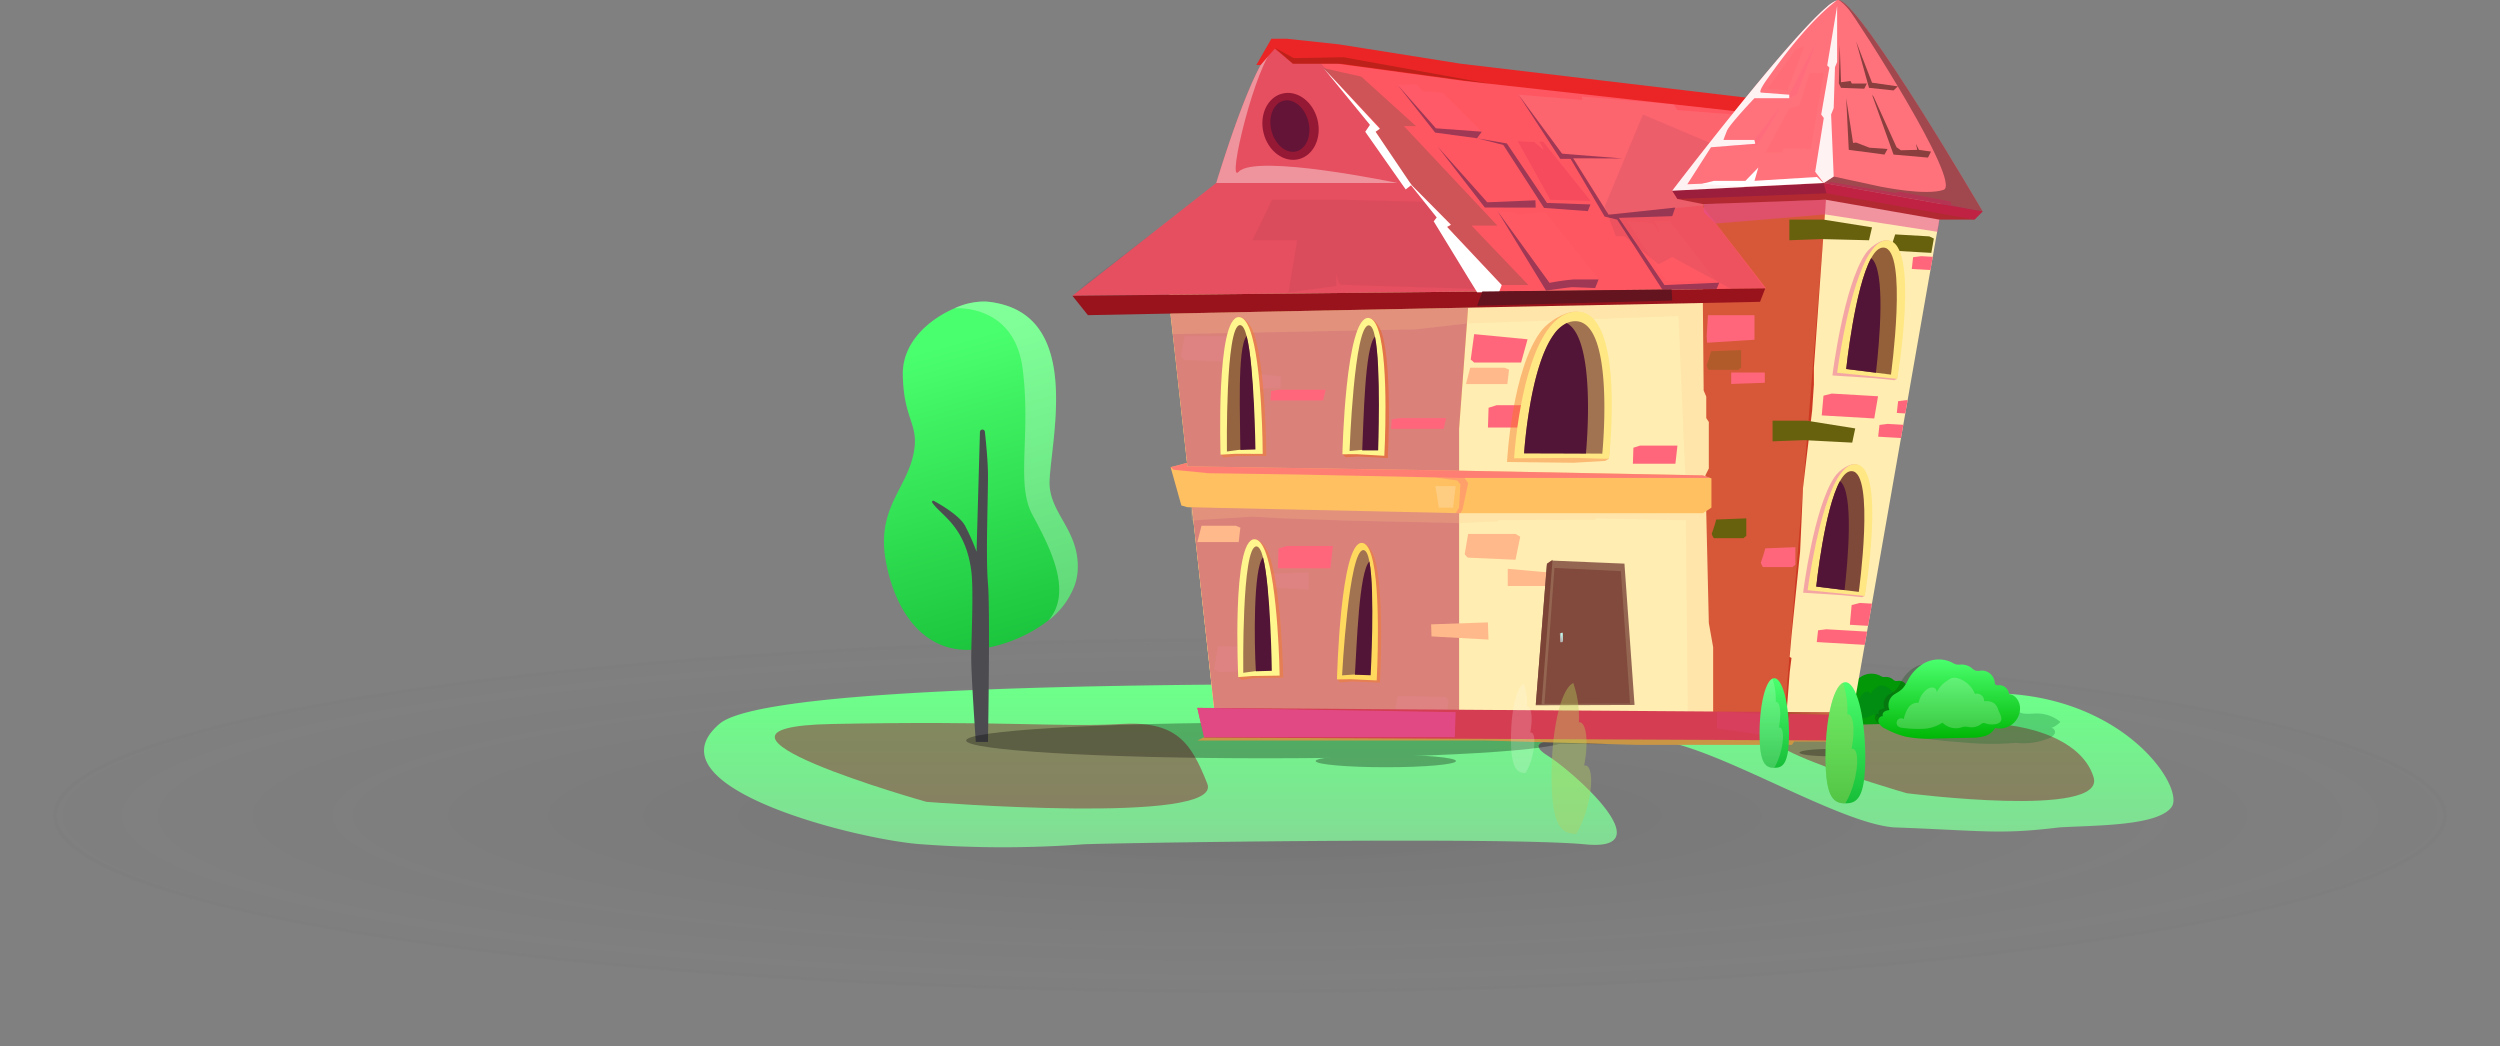 <svg xmlns="http://www.w3.org/2000/svg" xmlns:xlink="http://www.w3.org/1999/xlink" width="705" height="294.975" viewBox="0 0 705 294.975"><rect x="0" y="0" width="705" height="294.975" fill="#808080" stroke="none"/><defs><style>.a{stroke:#707070;fill:url(#a);}.a,.aj,.u{opacity:0.1;}.b{fill:url(#b);}.c{fill:#8e4343;opacity:0.61;}.ac,.ae,.al,.an,.ar,.as,.at,.ax,.ay,.bj,.bk,.by,.c,.ce,.i,.q,.r,.u,.w{mix-blend-mode:color-dodge;}.ac,.ae,.ai,.aj,.ak,.al,.am,.an,.ap,.ar,.as,.at,.ax,.ay,.ba,.bb,.bf,.bi,.bj,.bk,.bl,.bm,.bn,.bt,.bu,.bv,.by,.c,.cc,.ce,.g,.i,.m,.n,.q,.r,.s,.u,.v,.w{isolation:isolate;}.d{fill:url(#c);}.ah,.am,.at,.au,.cf,.e,.l,.w{fill:#fff;}.e,.m{opacity:0.3;}.f{fill:#4c4b50;}.g{fill:#006629;}.ab,.g{opacity:0.26;}.ai,.aj,.am,.ap,.ba,.bb,.bf,.bi,.bl,.bm,.bn,.bt,.bu,.g,.n,.s,.v{mix-blend-mode:multiply;}.h{fill:#029807;}.i{fill:#00702d;}.az,.i{opacity:0.28;}.j{fill:#104412;opacity:0.27;}.k{fill:url(#d);}.l{opacity:0.21;}.n,.y{opacity:0.19;}.o{fill:#ffedb2;}.p{fill:#ffeb67;}.q{fill:#d87b7b;opacity:0.94;}.r{fill:#cc3922;}.s{fill:#ffc88a;opacity:0.22;}.t{fill:#ff5762;}.u{fill:#dedede;}.aj,.v{fill:#5b2b4b;}.v{opacity:0.16;}.av,.ce,.w{opacity:0.39;}.x{fill:#eb2525;}.al,.an,.av,.bj,.y{fill:#ff667c;}.z{fill:#98131c;}.aa{fill:#9e3855;}.ab{fill:#f66;}.ac{fill:#df2450;opacity:0.25;}.ad{fill:#0d0d0d;opacity:0.05;}.ae{fill:#7a5045;}.ae,.an{opacity:0.36;}.af{fill:#740024;opacity:0.7;}.ag,.be{fill:#521437;}.ag{opacity:0.73;}.ai{fill:#5b1b02;opacity:0.32;}.ak{fill:#ffc061;mix-blend-mode:darken;}.al{opacity:0.72;}.am{opacity:0.2;}.ao{fill:#ff727c;}.ap,.bn,.bt,.bu{fill:#e54c91;}.ap{opacity:0.55;}.aq{fill:#b22932;}.ar{opacity:0.37;}.as{fill:#d1185b;opacity:0.42;}.at,.au{opacity:0.91;}.aw{fill:#27140a;opacity:0.54;}.ax{fill:#680951;opacity:0.31;}.ay{fill:#63141e;}.ba{fill:#ff83b6;opacity:0.45;}.bb{fill:#f67823;}.bb,.bf,.bn{opacity:0.44;}.bc{fill:#fff78d;}.bd{fill:#946441;}.bf{fill:#ec5e0c;}.bg{fill:#a17350;}.bh{fill:url(#e);}.bi{fill:#ffb98a;}.bl,.bm{fill:#67610e;}.bl{opacity:0.33;}.bo{fill:#ffe783;}.bp{fill:#94603a;}.bq{fill:#7e4938;}.br{fill:#c99645;}.bs{fill:#d43d52;}.bt,.cf{opacity:0.18;}.bu{opacity:0.8;}.bv{opacity:0.84;fill:url(#f);}.bv,.cc{mix-blend-mode:screen;}.bw{fill:#946652;}.bx{fill:#580a0a;opacity:0.29;}.by{fill:#ff9964;}.by,.bz{opacity:0;}.bz{fill:url(#g);}.ca{fill:url(#h);}.cb{fill:#b9b9b9;}.cc{fill:#bdffeb;}.cd{fill:url(#i);}.ce{fill:#b4d15d;}.cg{stroke:none;}.ch{fill:none;}</style><radialGradient id="a" cx="0.5" cy="0.5" r="0.5" gradientUnits="objectBoundingBox"><stop offset="0"/><stop offset="1" stop-color="#545454" stop-opacity="0"/></radialGradient><linearGradient id="b" x1="0.5" x2="0.5" y2="1" gradientUnits="objectBoundingBox"><stop offset="0" stop-color="#6dff89"/><stop offset="1" stop-color="#84d995"/></linearGradient><linearGradient id="c" x1="0.35" y1="0.113" x2="0.5" y2="1.084" gradientUnits="objectBoundingBox"><stop offset="0" stop-color="#4aff6d"/><stop offset="1" stop-color="#16be37"/></linearGradient><linearGradient id="d" x1="0.5" x2="0.5" y2="1" gradientUnits="objectBoundingBox"><stop offset="0" stop-color="#4aff6d"/><stop offset="1" stop-color="#00b706"/></linearGradient><linearGradient id="e" x1="7.681" y1="0.941" x2="3.684" y2="0.895" gradientUnits="objectBoundingBox"><stop offset="0" stop-color="#ff8865"/><stop offset="1" stop-color="#ffd95e"/></linearGradient><linearGradient id="f" y1="0.5" x2="1" y2="0.5" gradientUnits="objectBoundingBox"><stop offset="0" stop-color="#a44d25"/><stop offset="1" stop-color="#db984e"/></linearGradient><linearGradient id="g" y1="0.5" x2="1" y2="0.5" gradientUnits="objectBoundingBox"><stop offset="0" stop-color="#682837"/><stop offset="1" stop-color="#7c4437"/></linearGradient><linearGradient id="h" x1="2.571" y1="0.48" x2="1.409" y2="0.492" xlink:href="#g"/><linearGradient id="i" x1="0.5" y1="0" x2="0.5" y2="1" xlink:href="#c"/></defs><g transform="translate(-240 -427.025)"><g class="a" transform="translate(255 607)"><ellipse class="cg" cx="337.5" cy="50" rx="337.5" ry="50"/><ellipse class="ch" cx="337.5" cy="50" rx="337" ry="49.5"/></g><g transform="translate(-726 39)"><g transform="translate(1164.539 580.97)"><path class="b" d="M-9202.538-1809.963a309.9,309.9,0,0,1-45.336,0c-17.26-1.042-78.292-16.017-57.212-33.991s322.248-8.931,359.224-8.6,54.152,26.746,50.237,32.092-21.382,5.12-31.619,5.722c-17.165,2.108-21.675.9-46.669,0-16.895-1.3-54.65-25.712-69.872-24.693-27.7-1.2-34.931,0-27.7,4.517s32.732,27.126,10.539,24.958S-9197.63-1810.3-9202.538-1809.963Z" transform="translate(9309.46 1855.12)"/><path class="c" d="M-9283.327-1847.731c37.22-.966,33.732.965,46.092,0s30.742,3.25,34.33,15-52.7,4.517-52.7,4.517S-9320.546-1846.765-9283.327-1847.731Z" transform="translate(9594.757 1858.951)"/><path class="c" d="M-9279.4-1847.731c48.056-.966,65.208.965,81.169,0s20.061,5.112,24.692,16.863-79.2,5.094-79.2,5.094S-9327.456-1846.765-9279.4-1847.731Z" transform="translate(9315.467 1858.951)"/></g><g transform="translate(1215.275 473.02)"><g transform="translate(0 0)"><path class="d" d="M70.134,360.176a15.6,15.6,0,0,1-.8,4.349,22.257,22.257,0,0,1-7.493,10.1l-.007.007a40.768,40.768,0,0,1-19.8,8.07c-14.582,1.926-23.164-9.866-25.955-24.455s5.149-20.164,7.507-29.6-2.567-9.866-2.784-23.38c-.144-9.16,7.486-15.629,14.561-18.665a20.034,20.034,0,0,1,8.82-1.926,25.079,25.079,0,0,1,6.375,1.327c19.6,6.974,12.2,37.263,11.64,49.084C61.768,344.3,70.559,348.8,70.134,360.176Z" transform="translate(-15.489 -284.637)"/><path class="e" d="M77.815,360.176a15.6,15.6,0,0,1-.8,4.349,22.257,22.257,0,0,1-7.493,10.1c7.169-8.142.2-21.095-4.515-29.878s-.325-22.473-2.726-41.1S43.04,286.594,43.04,286.594a20.034,20.034,0,0,1,8.82-1.926,25.079,25.079,0,0,1,6.375,1.327c19.6,6.974,12.2,37.263,11.64,49.084C69.45,344.3,78.241,348.8,77.815,360.176Z" transform="translate(-23.171 -284.637)"/></g><path class="f" d="M47.8,335.428a.7.7,0,0,1,1.395-.058c.454,4.233.87,9.034.87,12.372,0,7.312-.644,22.971,0,30.479s0,44.618,0,44.618H46.63s-1.287-18.448-1.287-23.6.733-19.415,0-24.776c-1.716-12.548-8.5-15.469-10.991-19.1a.346.346,0,0,1,.454-.5c2.367,1.3,7.364,4.3,8.82,7.052a61.116,61.116,0,0,1,3.218,7.293Z" transform="translate(-20.731 -298.608)"/></g><g transform="translate(1482.844 573.987)"><path class="g" d="M267.553,407a141.353,141.353,0,0,0,15.724,2.006c1.567.142,3.132.282,4.7.376a80.015,80.015,0,0,0,11.595-.147,18.741,18.741,0,0,0,9.238-1.273,2.742,2.742,0,0,0,1.746-1.475c.236-.753-.559-1.733-1.251-1.354a7.065,7.065,0,0,0,2.8-1.8,10.366,10.366,0,0,0-6.413-2.379c-1.542-.023-3.126.3-4.608-.133a21.423,21.423,0,0,1-2.282-.994,16.194,16.194,0,0,0-6.783-.843c-4.4.116-8.795.418-13.189.721l-9.267.64a5.133,5.133,0,0,0-2.8.744,2.546,2.546,0,0,0,2.95,4.148" transform="translate(-247.925 -385.711)"/><g transform="translate(0 4.007)"><path class="h" d="M269.242,390.58a5.472,5.472,0,0,1,5.332-.331,3.194,3.194,0,0,0,.811.369,3.844,3.844,0,0,0,.871.007,3.022,3.022,0,0,1,1.9.631,2.431,2.431,0,0,0,.725.481,2.79,2.79,0,0,0,.993-.022,2.376,2.376,0,0,1,2.444,2.08.743.743,0,0,0,.115.431c.154.182.437.137.676.126a1.773,1.773,0,0,1,1.789,1.633,2.444,2.444,0,0,1,2,2.572,3.661,3.661,0,0,1-4.512,3.523,3.178,3.178,0,0,1-1.966,1.495,9.446,9.446,0,0,1-2.516.281l-6.378.133a21.666,21.666,0,0,1-5.251-.317,15.536,15.536,0,0,1-3.719-1.446,2.3,2.3,0,0,1-1.213-1.1c-.192-.524.2-1.259.756-1.159a.7.7,0,0,1,.282-.836,2.028,2.028,0,0,1,.911-.276,2.332,2.332,0,0,1,.906-2.854,4.614,4.614,0,0,0,2.348-2.394A7.66,7.66,0,0,1,269.242,390.58Z" transform="translate(-261.29 -389.702)"/><path class="i" d="M280.712,397.568a1.307,1.307,0,0,0-1.665-1.322,4.818,4.818,0,0,0-2.934-2.789,2.141,2.141,0,0,0-1.17-.107,2.754,2.754,0,0,0-.984.554,4.746,4.746,0,0,0-1.823,2.07.81.81,0,0,0-.758-.9,1.7,1.7,0,0,0-1.205.5,4.019,4.019,0,0,0-1.31,2.264,2.041,2.041,0,0,0-1.875.924,6.006,6.006,0,0,0-.809,2.034.827.827,0,1,0-.928,1.37,1.649,1.649,0,0,0,.772.212,20.352,20.352,0,0,0,3.688.17,6.9,6.9,0,0,0,3.473-1.128,3.355,3.355,0,0,0,3.277.913,4,4,0,0,1,.714-.182,4.407,4.407,0,0,1,.924.1,2.841,2.841,0,0,0,1.991-.511,1.075,1.075,0,0,1,.464-.248,1.014,1.014,0,0,1,.433.082,3.768,3.768,0,0,0,1.59.159,1.72,1.72,0,0,0,.988-.386c.656-.606-.1-1.568-.305-2.256A2.118,2.118,0,0,0,280.712,397.568Z" transform="translate(-261.589 -390.001)"/></g><g transform="translate(11.857)"><path class="j" d="M272.23,390.909a7.529,7.529,0,0,1,7.335-.456,4.4,4.4,0,0,0,1.115.507,5.29,5.29,0,0,0,1.2.01,4.157,4.157,0,0,1,2.614.868,3.346,3.346,0,0,0,1,.662,3.839,3.839,0,0,0,1.366-.03,3.268,3.268,0,0,1,3.362,2.862,1.022,1.022,0,0,0,.158.593c.212.25.6.188.93.173a2.439,2.439,0,0,1,2.462,2.247c1.649.083,2.766,1.889,2.748,3.539a5.037,5.037,0,0,1-6.207,4.847,4.372,4.372,0,0,1-2.705,2.057,13,13,0,0,1-3.462.386l-8.775.183a29.81,29.81,0,0,1-7.224-.437,21.38,21.38,0,0,1-5.116-1.99,3.162,3.162,0,0,1-1.669-1.514c-.264-.722.281-1.732,1.04-1.595a.96.96,0,0,1,.387-1.151,2.788,2.788,0,0,1,1.253-.38,3.208,3.208,0,0,1,1.246-3.926,6.347,6.347,0,0,0,3.23-3.293A10.539,10.539,0,0,1,272.23,390.909Z" transform="translate(-261.29 -388.495)"/><path class="k" d="M273.7,391.071a8.538,8.538,0,0,1,8.318-.517,4.981,4.981,0,0,0,1.265.575,6,6,0,0,0,1.359.011,4.715,4.715,0,0,1,2.965.984,3.794,3.794,0,0,0,1.13.751,4.352,4.352,0,0,0,1.549-.034,3.706,3.706,0,0,1,3.813,3.245,1.159,1.159,0,0,0,.179.672c.24.283.683.213,1.054.2a2.766,2.766,0,0,1,2.791,2.548c1.87.094,3.136,2.142,3.116,4.013a5.711,5.711,0,0,1-7.039,5.5,4.958,4.958,0,0,1-3.068,2.332,14.739,14.739,0,0,1-3.926.438l-9.951.208a33.8,33.8,0,0,1-8.192-.5,24.247,24.247,0,0,1-5.8-2.256,3.586,3.586,0,0,1-1.893-1.717c-.3-.818.319-1.964,1.179-1.808a1.089,1.089,0,0,1,.439-1.3,3.161,3.161,0,0,1,1.421-.431,3.638,3.638,0,0,1,1.414-4.453c2.075-1.23,2.568-1.63,3.663-3.734A11.95,11.95,0,0,1,273.7,391.071Z" transform="translate(-260.287 -389.703)"/><path class="l" d="M289.57,399.954a2.038,2.038,0,0,0-2.6-2.063,7.517,7.517,0,0,0-4.577-4.351,3.342,3.342,0,0,0-1.826-.167,4.3,4.3,0,0,0-1.535.864,7.405,7.405,0,0,0-2.844,3.229,1.264,1.264,0,0,0-1.182-1.408,2.651,2.651,0,0,0-1.88.774,6.27,6.27,0,0,0-2.045,3.533,3.184,3.184,0,0,0-2.926,1.441,9.37,9.37,0,0,0-1.262,3.173,1.291,1.291,0,1,0-1.448,2.138,2.574,2.574,0,0,0,1.2.331,31.759,31.759,0,0,0,5.755.265,10.76,10.76,0,0,0,5.418-1.76,5.234,5.234,0,0,0,5.112,1.425,6.246,6.246,0,0,1,1.115-.283,6.867,6.867,0,0,1,1.442.16,4.432,4.432,0,0,0,3.106-.8,1.677,1.677,0,0,1,.724-.386,1.585,1.585,0,0,1,.675.127,5.879,5.879,0,0,0,2.481.247,2.684,2.684,0,0,0,1.541-.6c1.023-.946-.156-2.447-.476-3.52C292.978,400.429,291.5,399.73,289.57,399.954Z" transform="translate(-258.733 -388.15)"/></g></g><g transform="translate(1238.458 388.025)"><g class="m" transform="translate(0 199.103)"><path d="M600.85,304.983c0,2.774-37.79,5.023-84.407,5.023s-84.407-2.249-84.407-5.023,37.79-5.022,84.407-5.022S600.85,302.21,600.85,304.983Z" transform="translate(-432.035 -295.273)"/><path class="n" d="M565.095,294.673l.412,7.11,43.28,2.266-44.413-1.133Z" transform="translate(-421.089 -294.673)"/><ellipse cx="46.783" cy="2.422" rx="46.783" ry="2.422" transform="translate(131.978 5.899)"/><path d="M562.012,309.32c0,.967-8.857,1.751-19.784,1.751s-19.785-.784-19.785-1.751,8.858-1.752,19.785-1.752S562.012,308.353,562.012,309.32Z" transform="translate(-423.881 -293.814)"/><path d="M667.567,307.053c0,.568-3.852,1.03-8.6,1.03s-8.605-.462-8.605-1.03,3.854-1.031,8.605-1.031S667.567,306.484,667.567,307.053Z" transform="translate(-415.363 -293.917)"/><path d="M667.053,310.448c0,.256-2.007.463-4.483.463s-4.482-.207-4.482-.463,2.007-.464,4.482-.464S667.053,310.192,667.053,310.448Z" transform="translate(-414.849 -293.653)"/></g><path class="o" d="M701.5,157.022,698.1,176.386l-.653,3.731-6.434,36.7-.653,3.731-.561,3.2-.653,3.731-8.186,46.7-1.1,6.261-.285,1.629-.653,3.732-4.264,24.326-178.612-.971L481.723,178.635l152.751,1.093-2.186-27.078Z" transform="translate(-425.526 -103.96)"/><path class="p" d="M566.987,188.336l-2.543,34.184v84.642l-68.482-.375L483.054,190Z" transform="translate(-425.437 -101.584)"/><path class="q" d="M566.987,188.326l-2.543,34.185v84.643l-68.482-.376L483.054,189.993Z" transform="translate(-425.437 -101.585)"/><path class="r" d="M623.57,160.43l.485,53.183.729,1.7v6.071l.728,1.093V235.59l-.971,1.942.971,41.648,1.215,6.8v23.469h19.818l.824-1.856v-2.307l.971-12.385.486-3.885-.525-.264.525-5.953,2.428-23.775.817-17.917,2.583-21.909.486-7.286v-4.735l3.4-47.355Z" transform="translate(-416.081 -103.483)"/><path class="s" d="M668.388,155.421,655.881,310.113l-22.677-.345,0-5.079-.032,5.3h-4.188l-.6-59.444-25.2-.539-.363.363-27.2.122-.365.365-10.806.468-32.055-.71-17.242-.607-9.228-.486L489.085,250.6l-.385-3.727,140.246.568.951-1.8.243-4.735-.47-2.307-1.428-.824L626.3,192.944l-59.638,2.1L552.065,196.7l-68.407,1.336-.683-5.828,150.3-3.12-.344-34.278Z" transform="translate(-425.442 -103.816)"/><g transform="translate(29.97 10.928)"><path class="t" d="M635.017,164.57l17.728,22.949-80.3.848-88.215.93-27.1.286,5.418-4.249,19.083-14.97,16.053-12.593s10.759-36.02,16.474-38.112l.039-.014a1.539,1.539,0,0,1,.287-.062,35.426,35.426,0,0,1,5.59.165c29.27,2.239,155.008,20.538,155.008,20.538L689.6,158.38l-54.214-3.4Z" transform="translate(-457.133 -117.094)"/><path class="u" d="M575.127,132.04,586.922,148.3l3.013.817L600.448,165.8l46.587-4.452,11.369-2.462-15.225-20.681-23.354-1.824-1.046-1.622-25.81-2.2.093.974Z" transform="translate(-449.276 -116.261)"/><path class="v" d="M572.448,188.367l-88.215.93-27.1.286,3.809-3.327,20.693-15.892,16.053-12.593s10.759-36.02,16.474-38.112l.039-.014a1.539,1.539,0,0,1,.287-.062,35.426,35.426,0,0,1,5.59.165l3.108,1.11,3.522,2.55,15.3,18.335-1.677,2.477,10.3,12.944,2.112,1.151,7.724,9.413-.365,1.457Z" transform="translate(-457.133 -117.094)"/><path class="w" d="M546.275,157.762H495.156s10.759-36.02,16.474-38.112c-5.181,3.871-13.7,38.759-10.16,34.955C506.327,149.384,546.275,157.762,546.275,157.762Z" transform="translate(-454.601 -117.086)"/><path class="x" d="M505.744,124.653l4.25-7.407h4.372l14.692,1.578,34.362,5.464,85.846,10.2v4.128l-84.875-9.471-35.7-4.857H516.065l-5.1-4.25-4.007,4.614Z" transform="translate(-453.896 -117.246)"/><path class="y" d="M543.107,129.472,553.9,141.707l12.957.95-11-11.033-5.692-.417-1.683-1.95Z" transform="translate(-451.408 -116.446)"/><path class="z" d="M461.5,190.8l-4.372-5.464,195.37-2.064-1.457,3.764Z" transform="translate(-457.133 -112.85)"/><path class="aa" d="M566.856,142.644l-1.353,1.849-11.815-1.6-10.58-13.437L553.9,141.694Z" transform="translate(-451.408 -116.433)"/><path class="aa" d="M564.1,143.554l7.41,1.883L583,163.2l12.352.906.747-1.893-12.266-.412-11.31-16.778Z" transform="translate(-450.01 -115.494)"/><path class="ab" d="M569.495,163.124l14.693,19.913,6.192-.971h7.649l-15.056-18.942-7.649.728-1.822-.728Z" transform="translate(-449.651 -114.191)"/><path class="aa" d="M553.689,145.761,567,162.945l14.336.021-.067-2.063-13.589.562Z" transform="translate(-450.703 -115.347)"/><path class="aa" d="M598.029,182.089l-.971,2.429s-5.586-.243-6.436-.243-7.407.972-7.407.972l-13.721-22.463,14.692,20.277a60.057,60.057,0,0,1,6.89-.971Z" transform="translate(-449.651 -114.214)"/><path class="aa" d="M575.073,132.045l11.778,18.092h2.914l9.592,16.271,3.522.85L615.632,187l15.3-.188.753-1.77-15.446.678-12.871-18.942,15.057-.485.85-2.428-18.8,2.025-9.987-15.915,13.852.047-16.979-1.338Z" transform="translate(-449.28 -116.261)"/><path class="ab" d="M603.876,165.515,614.8,182.271h13.974l-13-16.756h-4.25l2.428,4.614L610.8,166Z" transform="translate(-447.362 -114.032)"/><path class="ac" d="M574.891,144.345l9.139,16.5,11.419.35-13.386-16.687-1.091-.08,1.285,2.407-2.756-2.272Z" transform="translate(-449.292 -115.442)"/><path class="ad" d="M510.3,159.823l-5.586,11.414h12.628l-2.429,14.692,13.477-1.822v-3.4s.608,2.914,1.215,3.035,43.225,1.335,43.225,1.335l-11.17-15.784-2.186-.243-5.828-8.621-23.435-.607Z" transform="translate(-453.964 -114.411)"/><path class="ae" d="M523.5,124.987l15.907,16.877-1.214,1.093L547.18,156.8l12.264,12.385-1.093.607,15.421,16.392H581.3l-16.028-16.757h7.285l-26.348-28.048h3.4l-15.421-13.964-4.857-1.093Z" transform="translate(-452.713 -116.731)"/><path class="af" d="M522.885,139.089c1.285,5.1-1.072,10.1-5.267,11.156s-8.637-2.226-9.922-7.33,1.072-10.1,5.266-11.157S521.6,133.984,522.885,139.089Z" transform="translate(-453.789 -116.293)"/><path class="ag" d="M520.169,139.472c.994,3.944-.529,7.727-3.4,8.451s-6-1.888-7-5.831.528-7.727,3.4-8.451S519.176,135.528,520.169,139.472Z" transform="translate(-453.648 -116.162)"/><path class="ah" d="M523.5,124.987l13.114,16.027-1.335,1.943,11.414,16.271,1.625-1.277-10.125-14.993,1.214-.85Z" transform="translate(-452.713 -116.731)"/><path class="ah" d="M545.7,154.814,557.966,167.2l-1.093.607L572.294,184.2l-.729,1.943-6.193.121-2.549-4.128-9.714-15.906.85-1.093Z" transform="translate(-451.235 -114.745)"/><path class="ai" d="M510.639,119.637l5.1,4.492h13.6l42.134,5.707-41.405-7.528-14.085.243Z" transform="translate(-453.57 -117.087)"/><path class="aj" d="M651.632,155.5l-42.984-18.213-10.806,25.984L601,171.645h2.429l9.592,7.893,3.886-2.064,16.513,8.985,9.714-.121-17.485-22.949Z" transform="translate(-447.763 -115.912)"/></g><g transform="translate(57.654 130.53)"><path class="ak" d="M635.6,233.751v8.257l-2.4,1.563H564.442l-76.618-1.684-1.7-.485-3.036-10.807,4.318-1.136h0l.295-.077v.971l76.483,1.222,68.981,1.328,2.082.729Z" transform="translate(-483.089 -229.381)"/><path class="al" d="M635.249,233.626H564.685l-46.14-.972-24.892-.363-9.713-.972-.85-.729,4.318-1.136h.3v.893l76.483,1.222,68.981,1.328Z" transform="translate(-483.089 -229.376)"/><path class="am" d="M553.1,235.528h5.707l-.729,6.07h-4.007Z" transform="translate(-478.427 -228.972)"/><path class="an" d="M553.1,233.228l6.193.874.85,1.093-.365,6.557-.971,1.563h1.336l.607-1.077,1.579-7.407-1.039-1.457Z" transform="translate(-478.427 -229.125)"/></g><g transform="translate(199.112 0)"><path class="ao" d="M703.261,166.618,658.456,158.6l-.159.009-22.341,1.142-20.241,1.035,0,0c.309-.406,32.1-42.043,43.521-51.77a10.035,10.035,0,0,1,2.916-1.941,1.439,1.439,0,0,1,.429-.076,1.113,1.113,0,0,1,.315.05C669.563,108.967,703.261,166.618,703.261,166.618Z" transform="translate(-615.716 -107)"/><path class="ap" d="M627.433,166.7l30.844-2.571,31.759,4.92.731-5.176-34.081-6.786-32.624.762v5.673Z" transform="translate(-615.16 -103.665)"/><path class="aq" d="M615.716,157.569l1.456,2.307,7.164,1.457,34.684-1.227,32,5.6h9.932l2.307-2.307-44.8-8.014Z" transform="translate(-615.716 -103.778)"/><path class="ar" d="M700.593,166.618,655.788,158.6l2.792-1.822,13.236,2.857h.008c.424.046,12.586,2.617,17.718.907,5.464-1.822-24.649-48.449-26.713-50.877S659.916,107,659.916,107l.315.05C666.894,108.967,700.593,166.618,700.593,166.618Z" transform="translate(-613.047 -107)"/><path class="as" d="M655.788,155.4l.785,2.9,41.712,7.42,2.307-2.307-8.743-1.7-.363-1.093-14.45-2.793-1.093.365-18.091-3.036Z" transform="translate(-613.047 -103.794)"/><path class="at" d="M659.7,108.594,656.91,125.35l.607.607-2.307,13.235.729.971-2.429,15.178,2.429,3.157,2.793-1.821L658,139.192l.728-1.821.364-11.536.607-1.457Z" transform="translate(-613.199 -106.894)"/><path class="au" d="M640.738,133.1l8,.607v.972h-9.836s-7.043,7.406-7.77,9.228-.972,2.55-.972,2.55h8.742l.243,1.092-12.507.972-6.678,10.443,15.56-.608.431,1.394-20.241,1.035,0,0c.309-.406,32.1-42.043,43.521-51.77a10.035,10.035,0,0,1,2.916-1.941c-8.556,6.6-16.338,17.593-19.6,22.144C639.635,133.276,640.8,133.069,640.738,133.1Z" transform="translate(-615.716 -106.995)"/><path class="av" d="M638.079,144.6l7.529-9.592-6.8,11.049-10.661.426,10.175-.79Z" transform="translate(-614.888 -105.135)"/><path class="av" d="M646.681,132.985l7.649-15.057-5.585,15.057-2.064.971Z" transform="translate(-613.654 -106.272)"/><path class="aw" d="M676.094,130.633l-7.276-1.047-4.492-11.657,3.642,13.114,6.921.728Z" transform="translate(-612.479 -106.272)"/><path class="aw" d="M668.538,132.045l6.071,16.878,9.714.85.85-1.7-3.4-.485-.85-1.7.365,1.7-4.614.121-1.215-.85-6.436-14.207Z" transform="translate(-612.198 -105.332)"/><path class="aw" d="M660.015,118.84l-.243,10.928.607,1.215,6.557.243.728-1.457h-4.25l-.365-.729-2.671.365Z" transform="translate(-612.782 -106.212)"/><path class="aw" d="M661.708,132.956l.728,14.571,10.078,1.336.85-1.579-5.1-.364-3.764-1.457-.85.121Z" transform="translate(-612.653 -105.272)"/><path class="ab" d="M647.1,136.2l-6.8,12.628H644.8l.85-1.215,7.529.122,3.642-21.492h-4.007l-2.914,9.228Z" transform="translate(-614.078 -105.719)"/><path class="ab" d="M651.317,119.181l-4.735,12.506-5.707-.485,7.892-11.05Z" transform="translate(-614.041 -106.189)"/><path class="ah" d="M626.97,155.049h8.864l3.643-3.764-1.094,3.764,17.607-1.093,1.821,1.7-22.341,1.093-11.9-.85Z" transform="translate(-615.193 -104.051)"/><path class="ax" d="M615.716,157.569l1.456,2.307,42.012-1.579-.85-2.914Z" transform="translate(-615.716 -103.778)"/></g><path class="ay" d="M565.6,184.107l-1.458,4.007,55.005-1.457-.178-3.121Z" transform="translate(-420.038 -101.904)"/><g class="az" transform="translate(60.568 94.831)"><path class="ba" d="M486.793,195.911h13.357l1.335.787-1.335,6.5s-13.115-.59-13.357-.59-.972-.984-.972-.984Z" transform="translate(-485.821 -195.911)"/><path class="ba" d="M497.206,205.132v4.857h16.028v-3.4Z" transform="translate(-485.063 -195.297)"/><path class="ba" d="M509.283,284.7l-13.348.462-1.362-.741,1.11-6.54s13.125.139,13.369.129,1,.95,1,.95Z" transform="translate(-485.238 -190.453)"/><path class="ba" d="M520.675,263.205l-.168-4.854-16.018.553.117,3.4Z" transform="translate(-484.578 -191.753)"/><path class="ba" d="M556.755,297.911l-13.348.461-1.362-.74,1.11-6.54s13.126.138,13.369.129,1,.95,1,.95Z" transform="translate(-482.077 -189.573)"/></g><g transform="translate(71.627 89.421)"><g transform="translate(0 0)"><path class="bb" d="M497.234,230.44l3.69-.428,8.283-.017s-.085-25.633-3.7-35.048c-.822-2.145-2.644-4.072-3.86-4.1-5.973-.134-5.294,38.793-5.294,38.793Z" transform="translate(-496.18 -190.838)"/><path class="bc" d="M496.306,229.636l.555-.033,3.482-.21,7.841.012s-.032-25.651-3.645-35.065c-.823-2.146-1.823-3.474-3.04-3.5C494.946,190.691,496.306,229.636,496.306,229.636Z" transform="translate(-496.189 -190.839)"/><path class="bd" d="M497.976,228.6l2.561-.355,5.077-.7s.126-23-2.071-31.491c-.5-1.935-1.121-3.117-1.892-3.1C497.5,193.025,497.976,228.6,497.976,228.6Z" transform="translate(-496.071 -190.698)"/><path class="be" d="M501.542,227.97l4.248-.13s-.277-23.5-2.474-31.988C500.561,198.9,501.538,219.943,501.542,227.97Z" transform="translate(-495.844 -190.505)"/></g><g transform="translate(34.47 0.229)"><path class="bf" d="M529.39,230.353l3.692-.22,8.233.447s1.377-25.6-1.677-35.2c-.7-2.189-2.4-4.213-3.6-4.309-5.928-.468-7.475,38.431-7.475,38.431Z" transform="translate(-528.503 -191.052)"/><path class="bc" d="M528.507,229.5l.554,0,3.473-.015,7.792.451s1.431-25.611-1.622-35.21c-.7-2.19-1.613-3.571-2.82-3.666C529.378,190.543,528.507,229.5,528.507,229.5Z" transform="translate(-528.507 -191.053)"/><path class="bg" d="M530.4,228.446l2.576-.227,5.106-.453s1.26-22.967-.516-31.555c-.4-1.958-.966-3.169-1.736-3.191C531.682,192.9,530.4,228.446,530.4,228.446Z" transform="translate(-528.381 -190.922)"/><path class="be" d="M533.749,228.081h4.492s.882-23.482-.894-32.07C534.446,198.915,534.14,220.063,533.749,228.081Z" transform="translate(-528.158 -190.723)"/></g><g transform="translate(4.846 62.647)"><path class="bb" d="M501.9,289.236l3.622-.485,8.146-.151s-.431-25.627-4.112-34.981c-.838-2.132-2.656-4.029-3.851-4.036-5.876-.038-4.681,38.868-4.681,38.868Z" transform="translate(-500.72 -249.574)"/><path class="bc" d="M500.984,288.449l.545-.044,3.421-.266,7.711-.114s-.379-25.645-4.059-35c-.838-2.133-1.839-3.444-3.035-3.451C499.119,249.532,500.984,288.449,500.984,288.449Z" transform="translate(-500.733 -249.575)"/><path class="bg" d="M502.3,287.112l2.561-.356,5.077-.7s.126-23-2.071-31.491c-.5-1.935-1.121-3.118-1.891-3.1C501.824,251.54,502.3,287.112,502.3,287.112Z" transform="translate(-500.63 -249.449)"/><path class="be" d="M505.649,286.485l4.49-.131s-.277-23.5-2.474-31.987C504.91,257.411,505.163,278.592,505.649,286.485Z" transform="translate(-500.426 -249.256)"/></g><g transform="translate(32.948 63.678)"><path class="bb" d="M527.914,289.882l3.5-.266,7.8.343s1.357-25.587-1.516-35.139c-.654-2.178-2.26-4.18-3.4-4.261-5.613-.394-7.159,38.487-7.159,38.487Z" transform="translate(-527.077 -250.541)"/><path class="bh" d="M527.08,289.04l.524-.01,3.289-.058,7.381.352s1.408-25.6-1.464-35.154c-.654-2.178-1.521-3.546-2.664-3.626C527.985,250.113,527.08,289.04,527.08,289.04Z" transform="translate(-527.08 -250.542)"/><path class="bg" d="M528.422,287.771l2.579-.185,5.112-.367s1.649-22.942.018-31.558c-.371-1.965-.912-3.185-1.682-3.221C530.3,252.247,528.422,287.771,528.422,287.771Z" transform="translate(-526.991 -250.415)"/><path class="be" d="M531.813,287.384l4.443.157s1.28-23.465-.351-32.081C532.956,258.315,532.342,279.374,531.813,287.384Z" transform="translate(-526.765 -250.214)"/></g></g><g transform="translate(65.183 94.224)"><path class="bi" d="M561.815,248.164H575.17l1.336.788-1.336,6.5s-13.113-.591-13.356-.591-.972-.983-.972-.983Z" transform="translate(-485.44 -191.825)"/><path class="bi" d="M572.227,257.386v4.857h16.028v-3.4Z" transform="translate(-484.682 -191.211)"/><path class="bi" d="M568.147,276.411l-.168-4.854-16.018.553.117,3.4Z" transform="translate(-486.032 -190.267)"/><path class="bi" d="M491.337,246l-1.19,4.613h11.666l.476-4.081L500.98,246Z" transform="translate(-490.147 -191.969)"/><path class="bj" d="M526.978,251.352l-.707,6.313H511.436l.177-5.585,2.3-.728Z" transform="translate(-488.73 -191.612)"/><path class="bj" d="M556.918,217.541l-.706,3.035H541.376l.177-2.685,2.3-.35Z" transform="translate(-486.736 -193.864)"/><path class="bj" d="M525.042,210.027l-.706,3.035H509.5l.176-2.685,2.3-.35Z" transform="translate(-488.859 -194.364)"/><path class="bj" d="M617.874,224.824l-.571,5.1H605.314l.143-4.513,1.855-.59Z" transform="translate(-482.479 -193.379)"/><path class="bj" d="M563.408,195.342l-.971,7.164.971.85h13.235l1.822-6.557Z" transform="translate(-485.334 -195.342)"/><path class="bi" d="M562.376,204.222l-1.191,4.614h11.666l.477-4.082-1.31-.532Z" transform="translate(-485.417 -194.75)"/><path class="bj" d="M582.533,214.126l-.706,6.314H566.991l.177-5.586,2.3-.728Z" transform="translate(-485.031 -194.091)"/></g><g class="bk" transform="translate(208.806 61.926)"><path class="bl" d="M626.054,199.884l8.488-.33V204.5l-.824.659h-8.324s-.771-1.186-.549-1.418A38.363,38.363,0,0,0,626.054,199.884Z" transform="translate(-624.804 -162.763)"/><path class="bm" d="M627.417,244.379l8.487-.33v4.945l-.825.659h-8.322s-.772-1.186-.551-1.416A38.456,38.456,0,0,0,627.417,244.379Z" transform="translate(-624.714 -159.8)"/><path class="bj" d="M640.394,252.005l8.488-.328v4.945l-.823.659h-8.324s-.771-1.186-.549-1.416A38.506,38.506,0,0,0,640.394,252.005Z" transform="translate(-623.849 -159.292)"/><path class="bj" d="M631.307,205.5v3.213l9.476-.329V205.5Z" transform="translate(-624.371 -162.367)"/><path class="bj" d="M625.187,190.332l-.365,5.95.122,1.821,13.356-.85v-6.921Z" transform="translate(-624.803 -163.377)"/><path class="bm" d="M646.681,165.06h9.592l13.721,2.186-.85,3.642-13.429-.334-9.034.334Z" transform="translate(-623.348 -165.06)"/><path class="bm" d="M642.24,218.224h9.593l13.721,2.186-.85,4.007-13.429-.7-9.035.334Z" transform="translate(-623.643 -161.52)"/><path class="bj" d="M671.123,211.815l-1.072,6.262-14.81-.862.5-5.565,2.334-.594Z" transform="translate(-622.778 -161.997)"/><path class="bj" d="M668.915,266.612l-1.1,6.261-5.137-.3.5-5.565,2.335-.595Z" transform="translate(-622.282 -158.311)"/><path class="bj" d="M668.114,274.039l-.653,3.732-13.53-.787.37-3.313,2.318-.3Z" transform="translate(-622.865 -157.848)"/><path class="bj" d="M677.255,219.33l-.653,3.731-6.441-.375.371-3.313,2.317-.3Z" transform="translate(-621.784 -161.463)"/><path class="bj" d="M678.142,212.816l-.653,3.731-2.4-.14.37-3.313,2.318-.3Z" transform="translate(-621.456 -161.881)"/><path class="bj" d="M684.965,174.916l-.653,3.731-5.262-.306.37-3.313,2.317-.3Z" transform="translate(-621.192 -164.416)"/><path class="bm" d="M674.754,168.975l-1.455,4.538,11.646.673.711-4.047-1.276-.607Z" transform="translate(-621.575 -164.799)"/></g><g transform="translate(236.024 67.752)"><g transform="translate(8.256 0)"><path class="bn" d="M675.511,209.986l-5.687-.577-11.76-.757s3.124-25.282,9.35-34.363c1.42-2.07,4.225-3.838,5.951-3.764,8.472.363,2.914,39.1,2.914,39.1Z" transform="translate(-658.064 -170.522)"/><path class="bo" d="M676.278,209.623l-.783-.081-4.9-.5L659.317,207.9s3.245-25.055,9.471-34.136c1.419-2.069,2.992-3.31,4.716-3.236C682.8,170.925,676.278,209.623,676.278,209.623Z" transform="translate(-657.981 -170.522)"/><path class="bp" d="M674.335,208.279l-4.234-.529-8.393-1.05s2.417-22.956,7.051-31.277c1.057-1.9,2.227-3.033,3.512-2.965C679.193,172.824,674.335,208.279,674.335,208.279Z" transform="translate(-657.821 -170.393)"/><path class="be" d="M670.1,207.565l-8.393-1.049s2.417-22.956,7.051-31.277C673.011,178.464,671.024,199.556,670.1,207.565Z" transform="translate(-657.821 -170.208)"/></g><g transform="translate(0 63.142)"><path class="bn" d="M666.909,267.241l-5.405-.548-11.181-.721s2.969-24.036,8.889-32.67c1.349-1.968,4.017-3.649,5.657-3.578,8.054.345,2.771,37.171,2.771,37.171Z" transform="translate(-650.323 -229.722)"/><path class="bo" d="M667.639,266.895l-.743-.075-4.663-.474-10.718-1.089s3.086-23.82,9.005-32.454c1.349-1.967,2.844-3.146,4.484-3.076C673.84,230.1,667.639,266.895,667.639,266.895Z" transform="translate(-650.244 -229.722)"/><path class="bq" d="M665.792,265.618l-4.025-.5-7.98-1s2.3-21.824,6.7-29.734c1-1.8,2.117-2.884,3.338-2.818C670.41,231.911,665.792,265.618,665.792,265.618Z" transform="translate(-650.092 -229.599)"/><path class="be" d="M661.767,264.94l-7.98-1s2.3-21.824,6.7-29.734C664.532,237.273,662.645,257.325,661.767,264.94Z" transform="translate(-650.092 -229.423)"/></g></g><g transform="translate(152.522 87.866)"><path class="bb" d="M599.749,231.487l-9.008.528-18.707-.223s1.375-26.687,9.883-37.281c1.939-2.415,6.1-4.793,8.815-5.058,13.352-1.3,10.038,41.389,10.038,41.389Z" transform="translate(-572.034 -189.377)"/><path class="bo" d="M600.665,230.817l-1.239.074-8.143-.262-17.381.128s1.6-26.477,10.108-37.071c1.938-2.416,4.233-4.005,6.952-4.27C605.612,187.987,600.665,230.817,600.665,230.817Z" transform="translate(-571.91 -189.38)"/><path class="bg" d="M598.6,229.273l-4.613-.031-3.122-.02-14.312-.041s1.5-24.158,8.43-33.568a9.535,9.535,0,0,1,3.59-3.151,5.843,5.843,0,0,1,2.042-.527C602.417,191.109,598.6,229.273,598.6,229.273Z" transform="translate(-571.733 -189.211)"/><path class="be" d="M593.982,229.208l-3.122-.02-14.312-.041s1.5-24.158,8.43-33.568a9.536,9.536,0,0,1,3.59-3.151C597.051,196.926,594.093,228.077,593.982,229.208Z" transform="translate(-571.733 -189.177)"/></g><g transform="translate(65.183 199.619)"><path class="br" d="M492.029,301.955l-1.855.928h80.582l43.485,1.236H657.83l.619-.927H677.1l-1.649-.825L655.1,301.355Z" transform="translate(-490.146 -293.678)"/><path class="bs" d="M677.381,295.493l-1.7,7.892-183.591-.85-.028-.121-1.914-8.257,70.838.505,95.347.679Z" transform="translate(-490.147 -294.157)"/><path class="bt" d="M627.545,295.15c.618.034,18.589.883,18.589.883v6.436l-18.578-2.55Z" transform="translate(-480.999 -294.091)"/><path class="bu" d="M562.758,302.414h-70.7l-1.914-8.257L563,295.371Z" transform="translate(-490.147 -294.157)"/><path class="bv" d="M665.342,303.311l.728-6.435-.485-.729-18.7-.364-1.456,4.978.565-5.493,21.048.151Z" transform="translate(-479.808 -294.083)"/></g><g transform="translate(160.62 157.849)"><path class="bw" d="M607.491,295.929l-26.212.085-1.633.006h-.02l3.157-39.705.986-.682.593-.41,20.278.85.294,4.108Z" transform="translate(-579.627 -254.98)"/><g transform="translate(0.02 0)"><path class="bx" d="M606.066,295.4l-24.142.079.718-9.724,0-.026,2.11-28.575,18.739.909.066.951Z" transform="translate(-579.494 -254.851)"/><path class="by" d="M603.514,259.018l-.771-.646h-1.7l-.365,17.971-.365-18.092-.971-.122-2.307.122-.243,22.828-.729-23.07-3.278-.243-.85,22.948.243-22.948H590.6l-2.185.243-1.579,20.885.85-21.007-1.335-.121-1.093.243L582.6,285.733l2.11-28.575,18.739.909Z" transform="translate(-579.449 -254.851)"/><path class="bz" d="M587.367,279.085l.229-.517-.729-5.1-2.307-2.306-.614.6.4,6.925,1.065.728Z" transform="translate(-579.359 -253.919)"/><path class="ca" d="M584.362,255l-3.083,40.792-1.633.006,3.137-39.705Z" transform="translate(-579.646 -254.995)"/><path class="cb" d="M586,274.477l.728-.243.145.243-.023,2.307-.2.183h-.528Z" transform="translate(-579.222 -253.714)"/><path class="cc" d="M586.264,274.464l.207-.116.243.121v2.307Z" transform="translate(-579.205 -253.706)"/></g></g></g><g transform="translate(1480.798 580.405)"><path class="cd" d="M540.847,371.012c0,11.73-2.51,12.93-5.606,12.93s-5.606-1.2-5.606-12.93,2.507-21.237,5.606-21.237S540.847,359.282,540.847,371.012Z" transform="translate(-529.635 -349.775)"/><path class="ce" d="M535.21,384.133a22.957,22.957,0,0,0,2.462-6.034c1.287-4.805,1.156-8.994-.293-9.354a.941.941,0,0,0-.4.007c.032-.156.064-.309.092-.463.895-4.888.428-9.053-1.045-9.305a.985.985,0,0,0-.226,0c.006-.236.012-.47.012-.711a23.49,23.49,0,0,0-1.274-8.132c-2.76,1.315-4.9,10.238-4.9,21.062C529.635,382.893,532.128,384.125,535.21,384.133Z" transform="translate(-529.635 -349.966)"/></g><g transform="translate(1392.091 580.701)"><path class="cd" d="M537.933,365.492c0,8.681-1.858,9.57-4.149,9.57s-4.149-.889-4.149-9.57,1.855-15.718,4.149-15.718S537.933,356.811,537.933,365.492Z" transform="translate(-529.635 -349.775)"/><path class="cf" d="M533.761,375.3a16.993,16.993,0,0,0,1.822-4.466c.953-3.556.855-6.656-.217-6.923a.7.7,0,0,0-.3,0c.023-.116.047-.229.068-.343.662-3.617.316-6.7-.773-6.887a.726.726,0,0,0-.167,0c0-.174.009-.348.009-.526a17.386,17.386,0,0,0-.943-6.019c-2.043.973-3.626,7.577-3.626,15.588C529.635,374.381,531.48,375.293,533.761,375.3Z" transform="translate(-529.635 -350.011)"/></g><g transform="translate(1462.198 579.27)"><path class="cd" d="M537.933,365.492c0,8.681-1.858,9.57-4.149,9.57s-4.149-.889-4.149-9.57,1.855-15.717,4.149-15.717S537.933,356.811,537.933,365.492Z" transform="translate(-529.635 -349.775)"/><path class="cf" d="M533.761,375.3a16.988,16.988,0,0,0,1.822-4.466c.953-3.556.855-6.656-.217-6.923a.7.7,0,0,0-.3,0c.023-.115.047-.229.068-.343.662-3.617.316-6.7-.773-6.887a.733.733,0,0,0-.167,0c0-.174.009-.348.009-.526a17.382,17.382,0,0,0-.943-6.019c-2.043.973-3.625,7.577-3.625,15.588C529.635,374.381,531.48,375.293,533.761,375.3Z" transform="translate(-529.635 -350.011)"/></g><g transform="translate(1403.537 580.405)"><path class="cd" d="M543.664,376.348c0,14.677-3.141,16.179-7.014,16.179s-7.014-1.5-7.014-16.179,3.137-26.573,7.014-26.573S543.664,361.671,543.664,376.348Z" transform="translate(-529.635 -349.775)"/><path class="ce" d="M536.61,392.674a28.739,28.739,0,0,0,3.081-7.55c1.611-6.013,1.446-11.253-.367-11.7a1.178,1.178,0,0,0-.506.008c.04-.2.08-.386.116-.579,1.12-6.116.535-11.328-1.308-11.643a1.233,1.233,0,0,0-.282,0c.007-.295.015-.588.015-.889a29.393,29.393,0,0,0-1.595-10.175c-3.454,1.645-6.13,12.81-6.13,26.353C529.635,391.122,532.754,392.664,536.61,392.674Z" transform="translate(-529.635 -349.922)"/></g></g></g></svg>